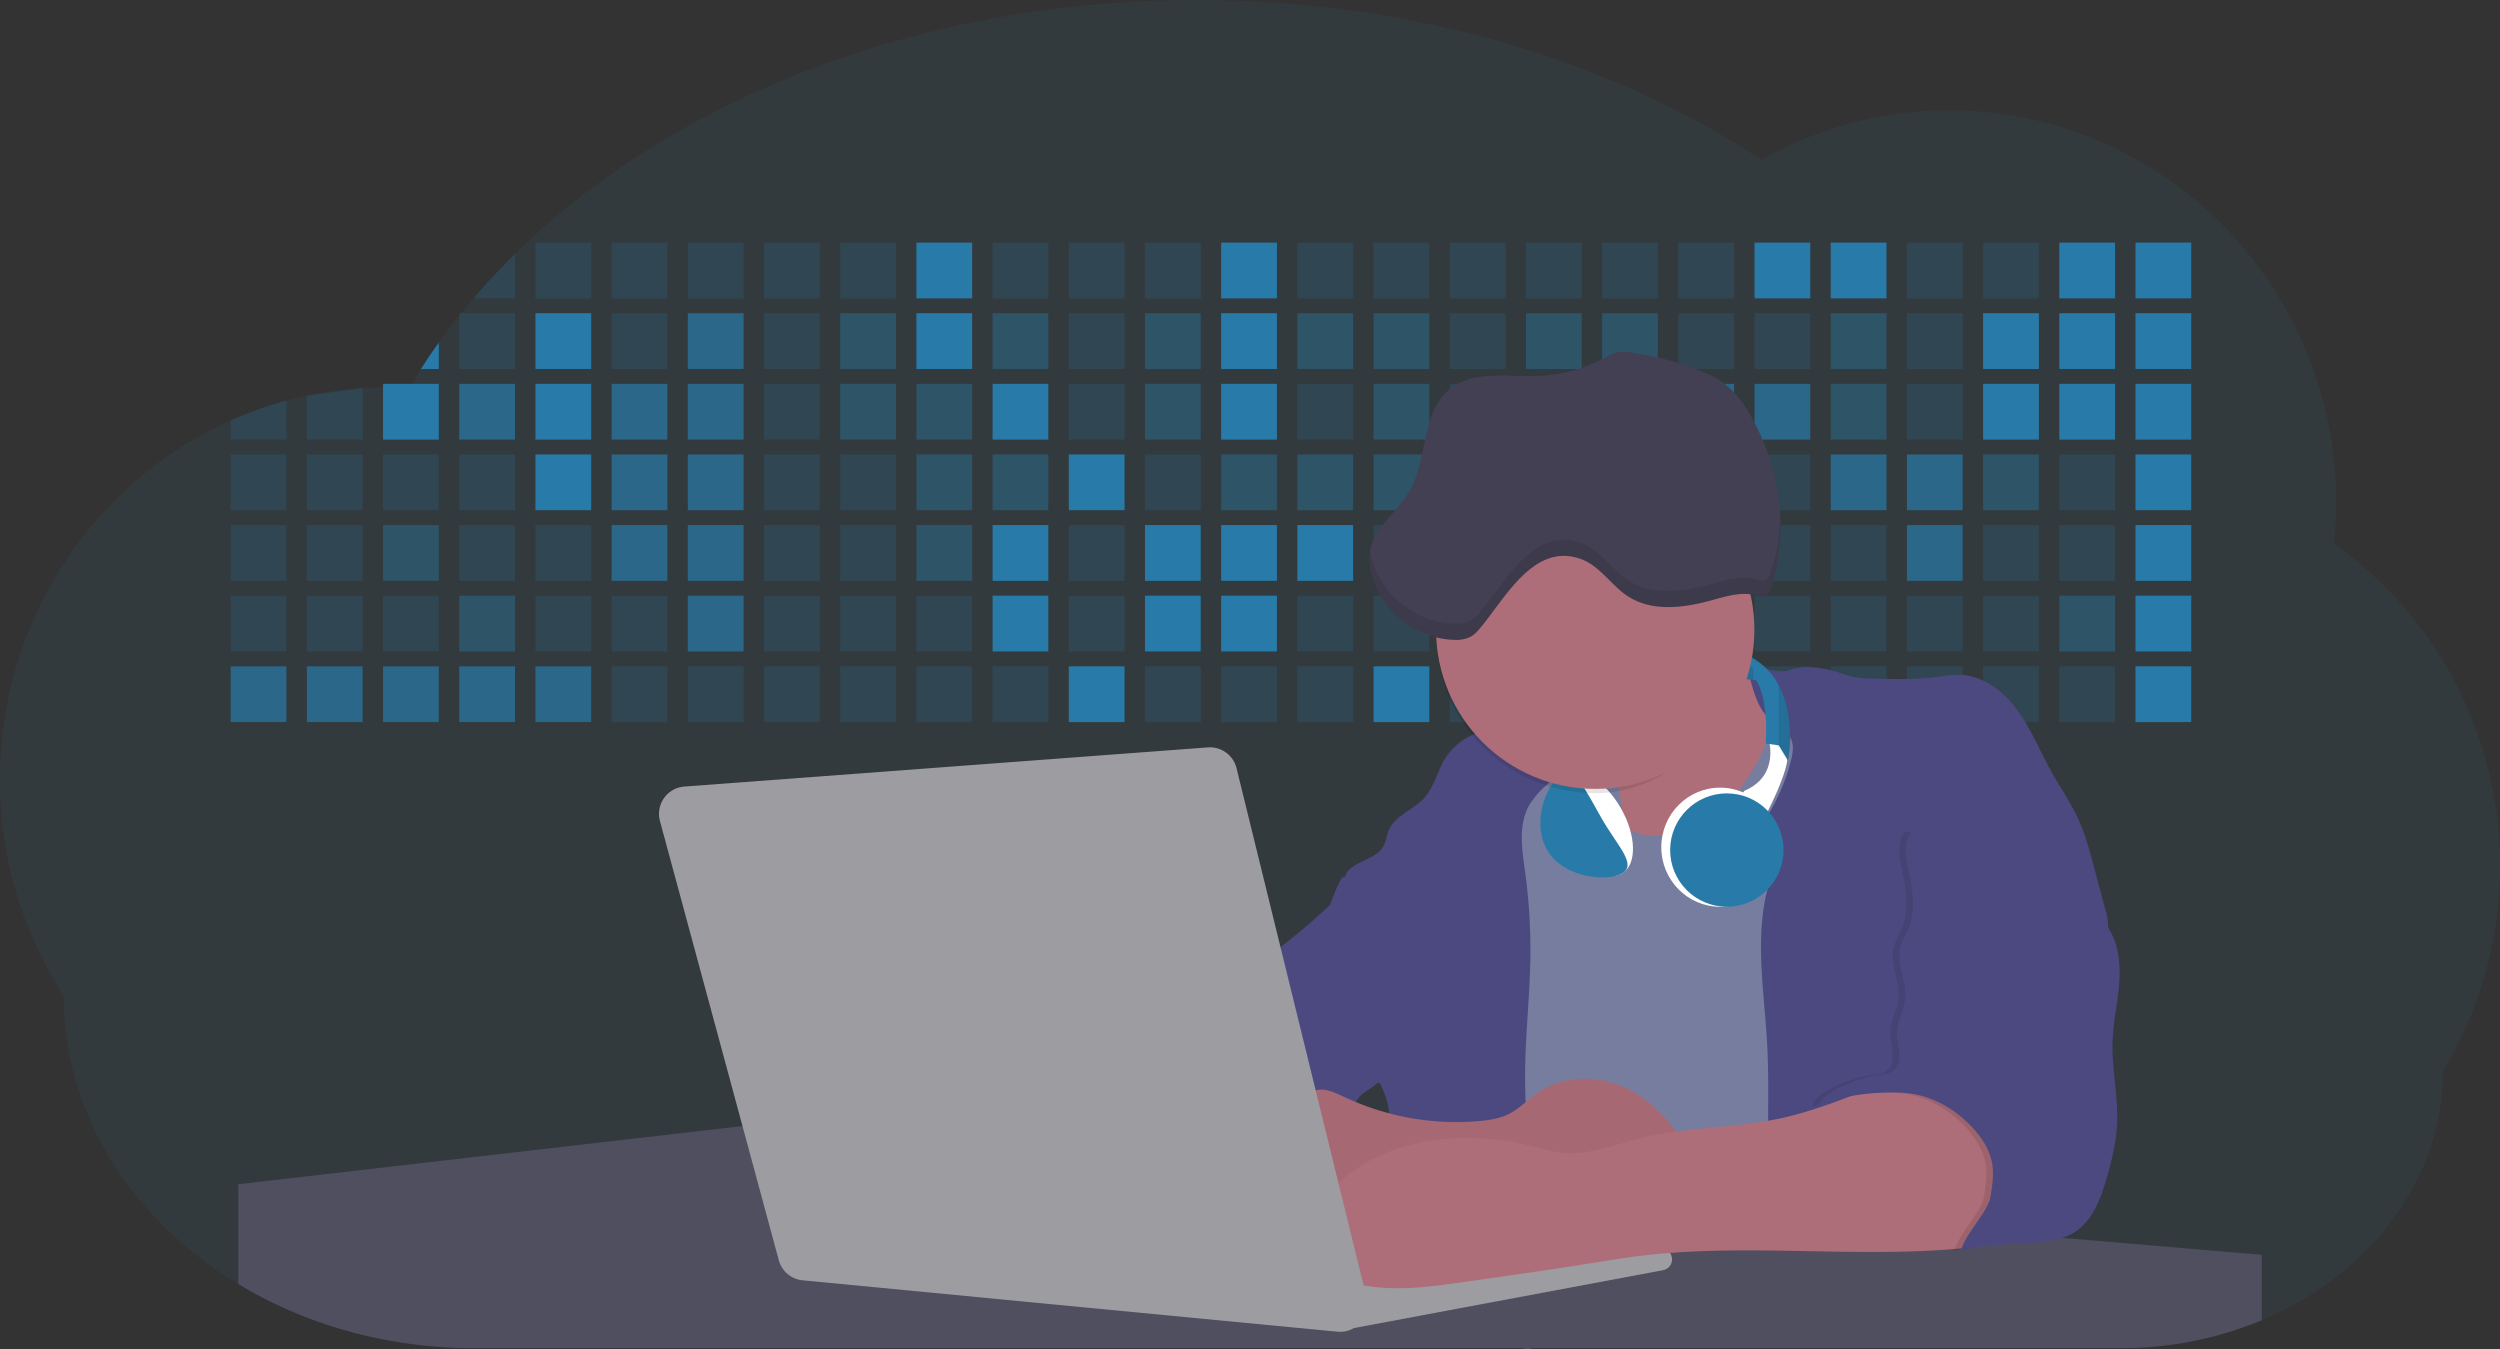 <svg id="aa7bae02-e79e-4d6b-a496-aba15f39787c" data-name="Layer 1" xmlns="http://www.w3.org/2000/svg" width="1144" height="617.32" viewBox="0 0 1144 617.32"><rect x="0" y="0" width="1144" height="617.32" fill="#333333" stroke="none"/><title>developer activity</title><path d="M1172,537.57a181.92,181.92,0,0,1-6.85,49.6,180.06,180.06,0,0,1-19.27,44.28c0,50.1-33.82,93.4-82.91,114a167.3,167.3,0,0,1-64.73,12.8H245.17c-40.25,0-77.55-10.86-108.14-29.36A185.76,185.76,0,0,1,112.2,711c-34-29.22-55.08-69.6-55.08-114.2A180.5,180.5,0,0,1,28,498.08c0-73.36,43.39-136.44,105.55-164.29a174.52,174.52,0,0,1,25.51-9.12q4.63-1.26,9.36-2.26a175.39,175.39,0,0,1,25.51-3.5q4.65-.29,9.35-.33H205c3.46,0,6.89.12,10.3.32l1.12-1.9q2.06-3.44,4.22-6.81,3.9-6.14,8.18-12.1,4.48-6.29,9.35-12.38l.83-1q2.76-3.44,5.64-6.8,9-10.49,19-20.35c72.11-70.68,185.08-116.18,312.08-116.18,98.82,0,189.15,27.55,258.34,73.07A174.18,174.18,0,0,1,920,191.86c97.74,0,177,80.37,177,179.51a184.9,184.9,0,0,1-1,18.78A180,180,0,0,1,1172,537.57Z" transform="translate(-28 -141.34)" fill="#287ba9" opacity="0.1"/><path d="M263.66,257.52v20.35h-19Q253.59,267.39,263.66,257.52Z" transform="translate(-28 -141.34)" fill="#287ba9" opacity="0.2"/><rect x="245.02" y="111.02" width="25.51" height="25.51" fill="#287ba9" opacity="0.2"/><rect x="279.88" y="111.02" width="25.51" height="25.51" fill="#287ba9" opacity="0.2"/><rect x="314.75" y="111.02" width="25.51" height="25.51" fill="#287ba9" opacity="0.2"/><rect x="349.61" y="111.02" width="25.51" height="25.51" fill="#287ba9" opacity="0.2"/><rect x="384.48" y="111.02" width="25.51" height="25.51" fill="#287ba9" opacity="0.2"/><rect x="419.35" y="111.02" width="25.51" height="25.51" fill="#287ba9"/><rect x="454.21" y="111.02" width="25.51" height="25.51" fill="#287ba9" opacity="0.2"/><rect x="489.08" y="111.02" width="25.51" height="25.51" fill="#287ba9" opacity="0.2"/><rect x="523.94" y="111.02" width="25.51" height="25.51" fill="#287ba9" opacity="0.2"/><rect x="558.81" y="111.02" width="25.51" height="25.51" fill="#287ba9"/><rect x="593.68" y="111.02" width="25.51" height="25.51" fill="#287ba9" opacity="0.2"/><rect x="628.54" y="111.02" width="25.51" height="25.51" fill="#287ba9" opacity="0.2"/><rect x="663.41" y="111.02" width="25.51" height="25.51" fill="#287ba9" opacity="0.2"/><rect x="698.28" y="111.02" width="25.51" height="25.51" fill="#287ba9" opacity="0.2"/><rect x="733.14" y="111.02" width="25.51" height="25.51" fill="#287ba9" opacity="0.2"/><rect x="768.01" y="111.02" width="25.51" height="25.51" fill="#287ba9" opacity="0.2"/><rect x="802.87" y="111.02" width="25.51" height="25.51" fill="#287ba9"/><rect x="837.74" y="111.02" width="25.51" height="25.51" fill="#287ba9"/><rect x="872.61" y="111.02" width="25.51" height="25.51" fill="#287ba9" opacity="0.2"/><rect x="907.47" y="111.02" width="25.51" height="25.51" fill="#287ba9" opacity="0.2"/><rect x="942.34" y="111.02" width="25.51" height="25.51" fill="#287ba9"/><rect x="977.2" y="111.02" width="25.51" height="25.51" fill="#287ba9"/><path d="M228.8,298.08v12.1h-8.18Q224.52,304,228.8,298.08Z" transform="translate(-28 -141.34)" fill="#287ba9"/><rect x="210.15" y="143.33" width="25.51" height="25.51" fill="#287ba9" opacity="0.2"/><rect x="245.02" y="143.33" width="25.51" height="25.51" fill="#287ba9"/><rect x="279.88" y="143.33" width="25.51" height="25.51" fill="#287ba9" opacity="0.2"/><rect x="314.75" y="143.33" width="25.51" height="25.51" fill="#287ba9" opacity="0.7"/><rect x="349.61" y="143.33" width="25.51" height="25.51" fill="#287ba9" opacity="0.2"/><rect x="384.48" y="143.33" width="25.51" height="25.51" fill="#287ba9" opacity="0.4"/><rect x="419.35" y="143.33" width="25.51" height="25.51" fill="#287ba9"/><rect x="454.21" y="143.33" width="25.51" height="25.51" fill="#287ba9" opacity="0.4"/><rect x="489.08" y="143.33" width="25.51" height="25.51" fill="#287ba9" opacity="0.2"/><rect x="523.94" y="143.33" width="25.51" height="25.51" fill="#287ba9" opacity="0.4"/><rect x="558.81" y="143.33" width="25.51" height="25.51" fill="#287ba9"/><rect x="593.68" y="143.33" width="25.51" height="25.51" fill="#287ba9" opacity="0.4"/><rect x="628.54" y="143.33" width="25.51" height="25.51" fill="#287ba9" opacity="0.4"/><rect x="663.41" y="143.33" width="25.51" height="25.51" fill="#287ba9" opacity="0.2"/><rect x="698.28" y="143.33" width="25.51" height="25.51" fill="#287ba9" opacity="0.4"/><rect x="733.14" y="143.33" width="25.51" height="25.51" fill="#287ba9" opacity="0.4"/><rect x="768.01" y="143.33" width="25.51" height="25.51" fill="#287ba9" opacity="0.2"/><rect x="802.87" y="143.33" width="25.51" height="25.51" fill="#287ba9" opacity="0.2"/><rect x="837.74" y="143.33" width="25.51" height="25.51" fill="#287ba9" opacity="0.4"/><rect x="872.61" y="143.33" width="25.51" height="25.51" fill="#287ba9" opacity="0.2"/><rect x="907.47" y="143.33" width="25.51" height="25.51" fill="#287ba9"/><rect x="942.34" y="143.33" width="25.51" height="25.51" fill="#287ba9"/><rect x="977.2" y="143.33" width="25.51" height="25.51" fill="#287ba9"/><path d="M159.06,324.67V342.5H133.55v-8.71A174.52,174.52,0,0,1,159.06,324.67Z" transform="translate(-28 -141.34)" fill="#287ba9" opacity="0.2"/><polygon points="165.93 177.57 165.93 201.16 140.42 201.16 140.42 181.07 165.93 177.57" fill="#287ba9" opacity="0.2"/><rect x="175.28" y="175.65" width="25.51" height="25.51" fill="#287ba9"/><rect x="210.15" y="175.65" width="25.51" height="25.51" fill="#287ba9" opacity="0.7"/><rect x="245.02" y="175.65" width="25.51" height="25.51" fill="#287ba9"/><rect x="279.88" y="175.65" width="25.51" height="25.51" fill="#287ba9" opacity="0.7"/><rect x="314.75" y="175.65" width="25.51" height="25.51" fill="#287ba9" opacity="0.7"/><rect x="349.61" y="175.65" width="25.51" height="25.51" fill="#287ba9" opacity="0.2"/><rect x="384.48" y="175.65" width="25.51" height="25.51" fill="#287ba9" opacity="0.4"/><rect x="419.35" y="175.65" width="25.51" height="25.51" fill="#287ba9" opacity="0.4"/><rect x="454.21" y="175.65" width="25.51" height="25.51" fill="#287ba9"/><rect x="489.08" y="175.65" width="25.51" height="25.51" fill="#287ba9" opacity="0.2"/><rect x="523.94" y="175.65" width="25.51" height="25.51" fill="#287ba9" opacity="0.4"/><rect x="558.81" y="175.65" width="25.51" height="25.51" fill="#287ba9"/><rect x="593.68" y="175.65" width="25.51" height="25.51" fill="#287ba9" opacity="0.2"/><rect x="628.54" y="175.65" width="25.51" height="25.51" fill="#287ba9" opacity="0.4"/><rect x="663.41" y="175.65" width="25.51" height="25.51" fill="#287ba9" opacity="0.2"/><rect x="698.28" y="175.65" width="25.51" height="25.51" fill="#287ba9"/><rect x="733.14" y="175.65" width="25.51" height="25.51" fill="#287ba9" opacity="0.2"/><rect x="768.01" y="175.65" width="25.51" height="25.51" fill="#287ba9" opacity="0.7"/><rect x="802.87" y="175.65" width="25.51" height="25.51" fill="#287ba9" opacity="0.7"/><rect x="837.74" y="175.65" width="25.51" height="25.51" fill="#287ba9" opacity="0.4"/><rect x="872.61" y="175.65" width="25.51" height="25.51" fill="#287ba9" opacity="0.2"/><rect x="907.47" y="175.65" width="25.51" height="25.51" fill="#287ba9"/><rect x="942.34" y="175.65" width="25.51" height="25.51" fill="#287ba9"/><rect x="977.2" y="175.65" width="25.51" height="25.51" fill="#287ba9"/><rect x="105.55" y="207.96" width="25.51" height="25.51" fill="#287ba9" opacity="0.2"/><rect x="140.42" y="207.96" width="25.51" height="25.51" fill="#287ba9" opacity="0.2"/><rect x="175.28" y="207.96" width="25.51" height="25.51" fill="#287ba9" opacity="0.2"/><rect x="210.15" y="207.96" width="25.51" height="25.51" fill="#287ba9" opacity="0.2"/><rect x="245.02" y="207.96" width="25.51" height="25.51" fill="#287ba9"/><rect x="279.88" y="207.96" width="25.51" height="25.51" fill="#287ba9" opacity="0.7"/><rect x="314.75" y="207.96" width="25.51" height="25.51" fill="#287ba9" opacity="0.7"/><rect x="349.61" y="207.96" width="25.51" height="25.51" fill="#287ba9" opacity="0.2"/><rect x="384.48" y="207.96" width="25.51" height="25.51" fill="#287ba9" opacity="0.2"/><rect x="419.35" y="207.96" width="25.51" height="25.51" fill="#287ba9" opacity="0.4"/><rect x="454.21" y="207.96" width="25.51" height="25.51" fill="#287ba9" opacity="0.4"/><rect x="489.08" y="207.96" width="25.51" height="25.51" fill="#287ba9"/><rect x="523.94" y="207.96" width="25.51" height="25.51" fill="#287ba9" opacity="0.2"/><rect x="558.81" y="207.96" width="25.51" height="25.51" fill="#287ba9" opacity="0.4"/><rect x="593.68" y="207.96" width="25.51" height="25.51" fill="#287ba9" opacity="0.4"/><rect x="628.54" y="207.96" width="25.51" height="25.51" fill="#287ba9" opacity="0.4"/><rect x="663.41" y="207.96" width="25.51" height="25.51" fill="#287ba9" opacity="0.4"/><rect x="698.28" y="207.96" width="25.51" height="25.51" fill="#287ba9" opacity="0.2"/><rect x="733.14" y="207.96" width="25.51" height="25.51" fill="#287ba9" opacity="0.2"/><rect x="768.01" y="207.96" width="25.51" height="25.51" fill="#287ba9" opacity="0.2"/><rect x="802.87" y="207.96" width="25.51" height="25.51" fill="#287ba9" opacity="0.2"/><rect x="837.74" y="207.96" width="25.51" height="25.51" fill="#287ba9" opacity="0.7"/><rect x="872.61" y="207.96" width="25.51" height="25.51" fill="#287ba9" opacity="0.7"/><rect x="907.47" y="207.96" width="25.51" height="25.51" fill="#287ba9" opacity="0.4"/><rect x="942.34" y="207.96" width="25.51" height="25.51" fill="#287ba9" opacity="0.2"/><rect x="977.2" y="207.96" width="25.51" height="25.51" fill="#287ba9"/><rect x="105.55" y="240.28" width="25.51" height="25.51" fill="#287ba9" opacity="0.2"/><rect x="140.42" y="240.28" width="25.51" height="25.51" fill="#287ba9" opacity="0.2"/><rect x="175.28" y="240.28" width="25.51" height="25.51" fill="#287ba9" opacity="0.4"/><rect x="210.15" y="240.28" width="25.51" height="25.51" fill="#287ba9" opacity="0.2"/><rect x="245.02" y="240.28" width="25.51" height="25.51" fill="#287ba9" opacity="0.2"/><rect x="279.88" y="240.28" width="25.51" height="25.51" fill="#287ba9" opacity="0.7"/><rect x="314.75" y="240.28" width="25.51" height="25.51" fill="#287ba9" opacity="0.7"/><rect x="349.61" y="240.28" width="25.51" height="25.51" fill="#287ba9" opacity="0.2"/><rect x="384.48" y="240.28" width="25.51" height="25.51" fill="#287ba9" opacity="0.2"/><rect x="419.35" y="240.28" width="25.51" height="25.51" fill="#287ba9" opacity="0.4"/><rect x="454.21" y="240.28" width="25.51" height="25.51" fill="#287ba9"/><rect x="489.08" y="240.28" width="25.51" height="25.51" fill="#287ba9" opacity="0.2"/><rect x="523.94" y="240.28" width="25.51" height="25.51" fill="#287ba9"/><rect x="558.81" y="240.28" width="25.51" height="25.51" fill="#287ba9"/><rect x="593.68" y="240.28" width="25.51" height="25.51" fill="#287ba9"/><rect x="628.54" y="240.28" width="25.51" height="25.51" fill="#287ba9" opacity="0.2"/><rect x="663.41" y="240.28" width="25.51" height="25.51" fill="#287ba9"/><rect x="698.28" y="240.28" width="25.51" height="25.51" fill="#287ba9" opacity="0.2"/><rect x="733.14" y="240.28" width="25.51" height="25.51" fill="#287ba9" opacity="0.2"/><rect x="768.01" y="240.28" width="25.51" height="25.51" fill="#287ba9" opacity="0.2"/><rect x="802.87" y="240.28" width="25.51" height="25.51" fill="#287ba9" opacity="0.2"/><rect x="837.74" y="240.28" width="25.51" height="25.51" fill="#287ba9" opacity="0.2"/><rect x="872.61" y="240.28" width="25.51" height="25.51" fill="#287ba9" opacity="0.7"/><rect x="907.47" y="240.28" width="25.51" height="25.51" fill="#287ba9" opacity="0.2"/><rect x="942.34" y="240.28" width="25.51" height="25.51" fill="#287ba9" opacity="0.2"/><rect x="977.2" y="240.28" width="25.51" height="25.51" fill="#287ba9"/><rect x="105.55" y="272.59" width="25.51" height="25.51" fill="#287ba9" opacity="0.2"/><rect x="140.42" y="272.59" width="25.51" height="25.51" fill="#287ba9" opacity="0.2"/><rect x="175.28" y="272.59" width="25.51" height="25.51" fill="#287ba9" opacity="0.2"/><rect x="210.15" y="272.59" width="25.51" height="25.51" fill="#287ba9" opacity="0.4"/><rect x="245.02" y="272.59" width="25.51" height="25.51" fill="#287ba9" opacity="0.2"/><rect x="279.88" y="272.59" width="25.51" height="25.51" fill="#287ba9" opacity="0.2"/><rect x="314.75" y="272.59" width="25.51" height="25.51" fill="#287ba9" opacity="0.7"/><rect x="349.61" y="272.59" width="25.51" height="25.51" fill="#287ba9" opacity="0.2"/><rect x="384.48" y="272.59" width="25.51" height="25.51" fill="#287ba9" opacity="0.2"/><rect x="419.35" y="272.59" width="25.51" height="25.51" fill="#287ba9" opacity="0.2"/><rect x="454.21" y="272.59" width="25.51" height="25.51" fill="#287ba9"/><rect x="489.08" y="272.59" width="25.51" height="25.51" fill="#287ba9" opacity="0.2"/><rect x="523.94" y="272.59" width="25.51" height="25.51" fill="#287ba9"/><rect x="558.81" y="272.59" width="25.51" height="25.51" fill="#287ba9"/><rect x="593.68" y="272.59" width="25.51" height="25.51" fill="#287ba9" opacity="0.2"/><rect x="628.54" y="272.59" width="25.51" height="25.51" fill="#287ba9" opacity="0.2"/><rect x="663.41" y="272.59" width="25.51" height="25.51" fill="#287ba9" opacity="0.2"/><rect x="698.28" y="272.59" width="25.51" height="25.51" fill="#287ba9" opacity="0.2"/><rect x="733.14" y="272.59" width="25.51" height="25.51" fill="#287ba9" opacity="0.2"/><rect x="768.01" y="272.59" width="25.51" height="25.51" fill="#287ba9" opacity="0.2"/><rect x="802.87" y="272.59" width="25.51" height="25.51" fill="#287ba9" opacity="0.2"/><rect x="837.74" y="272.59" width="25.51" height="25.51" fill="#287ba9" opacity="0.2"/><rect x="872.61" y="272.59" width="25.51" height="25.51" fill="#287ba9" opacity="0.2"/><rect x="907.47" y="272.59" width="25.51" height="25.51" fill="#287ba9" opacity="0.2"/><rect x="942.34" y="272.59" width="25.51" height="25.51" fill="#287ba9" opacity="0.4"/><rect x="977.2" y="272.59" width="25.51" height="25.51" fill="#287ba9"/><rect x="105.55" y="304.91" width="25.51" height="25.51" fill="#287ba9" opacity="0.7"/><rect x="140.42" y="304.91" width="25.51" height="25.51" fill="#287ba9" opacity="0.7"/><rect x="175.28" y="304.91" width="25.51" height="25.51" fill="#287ba9" opacity="0.7"/><rect x="210.15" y="304.91" width="25.51" height="25.51" fill="#287ba9" opacity="0.7"/><rect x="245.02" y="304.91" width="25.51" height="25.51" fill="#287ba9" opacity="0.7"/><rect x="279.88" y="304.91" width="25.51" height="25.51" fill="#287ba9" opacity="0.2"/><rect x="314.75" y="304.91" width="25.51" height="25.51" fill="#287ba9" opacity="0.2"/><rect x="349.61" y="304.91" width="25.51" height="25.51" fill="#287ba9" opacity="0.2"/><rect x="384.48" y="304.91" width="25.51" height="25.51" fill="#287ba9" opacity="0.2"/><rect x="419.35" y="304.91" width="25.51" height="25.51" fill="#287ba9" opacity="0.2"/><rect x="454.21" y="304.91" width="25.51" height="25.51" fill="#287ba9" opacity="0.2"/><rect x="489.08" y="304.91" width="25.51" height="25.51" fill="#287ba9"/><rect x="523.94" y="304.91" width="25.51" height="25.51" fill="#287ba9" opacity="0.2"/><rect x="558.81" y="304.91" width="25.51" height="25.51" fill="#287ba9" opacity="0.2"/><rect x="593.68" y="304.91" width="25.51" height="25.51" fill="#287ba9" opacity="0.2"/><rect x="628.54" y="304.91" width="25.51" height="25.51" fill="#287ba9"/><rect x="663.41" y="304.91" width="25.51" height="25.51" fill="#287ba9" opacity="0.2"/><rect x="698.28" y="304.91" width="25.51" height="25.51" fill="#287ba9" opacity="0.2"/><rect x="733.14" y="304.91" width="25.51" height="25.51" fill="#287ba9" opacity="0.2"/><rect x="768.01" y="304.91" width="25.51" height="25.51" fill="#287ba9" opacity="0.2"/><rect x="802.87" y="304.91" width="25.51" height="25.51" fill="#287ba9" opacity="0.2"/><rect x="837.74" y="304.91" width="25.51" height="25.51" fill="#287ba9" opacity="0.2"/><rect x="872.61" y="304.91" width="25.51" height="25.51" fill="#287ba9" opacity="0.2"/><rect x="907.47" y="304.91" width="25.51" height="25.51" fill="#287ba9" opacity="0.2"/><rect x="942.34" y="304.91" width="25.51" height="25.51" fill="#287ba9" opacity="0.2"/><rect x="977.2" y="304.91" width="25.51" height="25.51" fill="#287ba9"/><circle cx="734.52" cy="363.89" r="34.87" fill="#767d9f"/><path d="M760.71,460.87q5.22,22.78,8.86,45.9c.73,4.58,1.38,9.41-.28,13.74-1.39,3.61-4.22,6.43-6.44,9.59s-3.9,7.21-2.55,10.83,5.29,5.6,9.05,6.62c10.76,2.9,22.23.79,32.94-2.35a53.29,53.29,0,0,0,13.81-5.72c4.54-2.88,8.26-6.88,11.68-11,15.61-18.93,25.83-41.65,35.45-64.23a39.12,39.12,0,0,1-33.11-13.34c-3.94-4.63-6.83-11.08-4.61-16.74-6.51,3.57-14.24,3.81-21.25,6.25a75.49,75.49,0,0,0-12.5,6.15q-7.18,4.15-14.28,8.46C772.07,458.29,767,461.19,760.71,460.87Z" transform="translate(-28 -141.34)" fill="#ae6e79"/><path d="M833.64,487.05c-6.11,11.89-14.06,23.32-25.41,30.4s-26.63,9-38,2c-5.6-3.42-9.84-8.62-14.73-13s-11-8.13-17.57-7.56c-7.24.63-12.91,6.28-17.76,11.69-7.36,8.22-14.47,16.79-19.68,26.52-10,18.7-12.37,40.56-11.93,61.76s3.51,42.29,3.58,63.49c.1,26.08-4.32,51.95-8.79,77.64,41.1-5.06,82.25,6,123.44,10.19,26.36,2.71,52.92,2.65,79.42,2.58,4.66,0,9.62-.12,13.5-2.7a18.2,18.2,0,0,0,5.59-6.64c3.66-6.75,5.13-14.45,6.15-22.06,2.59-19.22,2.67-38.68,2.74-58.08.18-47,.35-94.17-5.62-140.8-1.47-11.47-3.35-23-7.75-33.73s-11.58-20.6-21.62-26.35c-6.45-3.7-21.4-10.14-29-6.41C841.67,460.15,837.73,479.09,833.64,487.05Z" transform="translate(-28 -141.34)" fill="#767d9f"/><path d="M836.68,619.77c-1.55-29-7.86-59.95,5.57-85.69,3.3-6.32-8.54-14.21-4.88-20.33a92.08,92.08,0,0,0,10.06-23.93c.76-2.89,1.37-5.95.65-8.85-1.33-5.29-6.56-8.44-11-11.66-4.9-3.56-7.42-14.41-9-20.28s12.57,1.2,18.26-.89c7.9-2.89,17.94-1.07,25.82,1.86,4.4,1.62,9.18,1.76,13.87,1.88,9.11.24,18.25.47,27.29-.65,4.06-.51,8.13-1.28,12.21-1.05,10.41.59,19.46,7.71,25.62,16.13s10.08,18.23,15.13,27.35c4.21,7.6,9.23,14.78,12.82,22.69,3.18,7,5.19,14.52,7.18,22l5.13,19.19a25.58,25.58,0,0,1,1.26,8.51c-.26,3.07-1.62,5.93-3,8.66A164.12,164.12,0,0,1,971,603.2c-10.79,13.23-23.89,25.16-30.3,41-2.5,6.17-3.89,12.73-5.16,19.27a707.94,707.94,0,0,0-10.9,79.15,174.2,174.2,0,0,0-36.52-12.21,177.61,177.61,0,0,0-19-3c-5.59-.58-12.8.52-18.12-1-8.9-2.53-9.88-17.58-11.23-25.46-2.16-12.55-2.59-25.32-2.67-38C837,648.53,837.45,634.14,836.68,619.77Z" transform="translate(-28 -141.34)" fill="#4c4981"/><path d="M641.23,565.54c4.21,24,8.85,48.07,18,70.62-.23.22-.46.42-.69.62-.81.69-1.65,1.34-2.53,2-2.05,1.44-4.3,2.66-6,4.54a8,8,0,0,0-1.5,2.45,5.48,5.48,0,0,0,0,4.47c-4.77,2.11-10.31,1.46-15.66,1.26-4.61-.17-9.08,0-12.78,2.53-5.14,3.54-6.69,10.34-7.52,16.52q-.46,3.38-.79,6.77-.32,3.15-.52,6.32a188.61,188.61,0,0,0-.19,21q.08,1.92.21,3.84c-16.34-.39-31.23-8.91-45.32-17.19-3.22-1.89-6.54-3.88-8.63-7A15.8,15.8,0,0,1,555,674c0-.51.09-1,.16-1.52a41.58,41.58,0,0,1,2.29-8.68,107.2,107.2,0,0,1,19.19-32.65c3.58-4.18,7.61-8.27,9.28-13.52.73-2.29,1-4.72,1.74-7,3.32-9.88,15.3-14.55,19.4-24.14,1-2.29,1.46-4.8,2.7-7a17.63,17.63,0,0,1,4.25-4.75c.73-.61,1.49-1.2,2.24-1.79q10.54-8.26,20.31-17.45,1.82-1.71,3.6-3.46A59.48,59.48,0,0,0,641.23,565.54Z" transform="translate(-28 -141.34)" fill="#4c4981"/><path d="M742,494.56c-1.44,1.52-3,2.95-4.53,4.37l-.41.37-1.62,1.5a39,39,0,0,0-7.55,8.79l-.17.28c-5.1,9.13-3.21,20.37-1.79,30.74a261.55,261.55,0,0,1,2.37,39c-.26,18-2.38,35.88-2.42,53.86,0,4.08.09,8.15.27,12.23.29,6.63.79,13.25,1.39,19.87.65,7.26,1.43,14.51,2.16,21.76.58,5.61,1.13,11.21,1.59,16.81.23,2.9.45,5.79.63,8.69.21,3.4.38,6.81.48,10.21h0c.07,2.16.11,4.31.11,6.47,0,1.23,0,2.45,0,3.67q0,3.51-.19,7-.2,4.49-.61,9c-.31,3.27-.86,6.84-3.16,9.14-.14.14-.29.27-.44.4l-3.24-.4a332.72,332.72,0,0,0-67.3-1.2c.49-3.38.94-6.75,1.38-10.14.2-1.6.4-3.21.59-4.82q.33-2.76.63-5.52c.23-2,.44-4,.64-6q.78-7.73,1.37-15.47.87-11.29,1.32-22.62.22-5.41.34-10.83.17-6.72.16-13.45,0-6.54-.11-13.1c0-1.44-.06-2.88-.18-4.31a27.35,27.35,0,0,0-.53-3.83,49.87,49.87,0,0,0-3-8.48c-.22-.52-.43-1-.64-1.55-.12-.27-.23-.55-.34-.82,5.76-5.13,9.86-12,13.8-18.76,6.39-10.89,12.93-22.26,14-34.84s-5.18-26.71-17.2-30.55c-3.27-1-6.73-1.28-10.1-1.87-3.18-.56-9.81-1.83-13.49-4.11q-3,3.08-6,6.05a22.15,22.15,0,0,1,2.17-8.71l1.42.07a2.71,2.71,0,0,1-.16-1c0-1.07.74-2.28,2.32-3.62,4.71-4,12.12-4.89,15.09-10.3,1.24-2.25,1.45-4.93,2.45-7.29,2.87-6.73,11.11-9.21,16.07-14.59s6.2-13,10.21-19a28.62,28.62,0,0,1,12-10c.4-.19.81-.38,1.22-.55,8.3-3.55,18.16-4.36,26.76-4.34,3.34,0,12,.1,16.24,1.79a5.32,5.32,0,0,1,1.85,1.13C752.37,480.61,745.34,491,742,494.56Z" transform="translate(-28 -141.34)" fill="#4c4981"/><path d="M642.72,542.69a60.88,60.88,0,0,1,46.74,4.87c7.2,4,13.66,9.58,17.62,16.78,5.95,10.8,5.69,23.82,5.27,36.15-.21,6.17-.48,12.56-3.2,18.1C706,625,700.06,629.4,694,633a42.24,42.24,0,0,1-12.32,5.33c-6.72,1.46-13.7.22-20.47-1-7.36-1.36-15.26-3-20.37-8.48-3-3.18-4.64-7.31-6.26-11.35q-3.49-8.75-7-17.48c-4.05-10.11-5.42-18.52-.07-28.37,2.43-4.49,5.4-8.69,7.8-13.21C636.51,556.14,640.81,543.28,642.72,542.69Z" transform="translate(-28 -141.34)" fill="#4c4981"/><path d="M1063,715.56v29.9a167.3,167.3,0,0,1-64.73,12.8H728.58c-.14.14-.29.27-.44.4l-3.24-.4H245.17c-40.25,0-77.55-10.86-108.14-29.36V683.25l230.72-26.63.18,0L502.29,668l34.77,3,18.06,1.53,37.38,3.17,19.23,1.63,28,2.38,3.94.33,20.18,1.71L691.23,684l38.5,3.26,64.18,5.45,45.15,3.83,74.14,6.29,14.1,1.19,1.52.13,1.32.11,18.62,1.58,20.44,1.74,2.37.2Z" transform="translate(-28 -141.34)" fill="#504f60"/><polygon points="764 573.12 474.86 523.77 463.65 580.46 596.19 596.33 637 601.44 749.26 579.33 764 573.12" fill="#9c9ca1"/><path d="M642.33,739.94l144.86-27.23a5,5,0,0,1,5.94,4.93h0a5,5,0,0,1-4.09,4.93L647.57,749.06Z" transform="translate(-28 -141.34)" fill="#9c9ca1"/><path d="M705.17,654.31c4.51-.42,9.08-1.13,13.14-3.13,5-2.49,8.89-6.78,13.52-9.94,10.18-7,23.8-7.94,35.47-3.92s21.41,12.63,28.23,22.91c4.53,6.85,7.93,15.59,4.73,23.15a30.51,30.51,0,0,1-4.12,6.44l-8.34,10.9a29,29,0,0,1-5.66,6.09c-3.12,2.27-7,3.2-10.82,3.76-10.15,1.48-20.48.64-30.71,1.32-17.57,1.17-34.73,6.83-52.34,6.64-10.12-.11-20.11-2.15-30-4.19l-43.77-9c-7.62-1.56-16.23-3.84-19.82-10.75-1.61-3.11-1.91-6.71-2.1-10.21-.52-9.64,0-20.36,6.68-27.31,6.28-6.52,16.21-8.58,23.71-13.4,9.18-5.91,12.21-4,21.89.44A120,120,0,0,0,705.17,654.31Z" transform="translate(-28 -141.34)" fill="#ae6e79"/><path d="M705.17,654.31c4.51-.42,9.08-1.13,13.14-3.13,5-2.49,8.89-6.78,13.52-9.94,10.18-7,23.8-7.94,35.47-3.92s21.41,12.63,28.23,22.91c4.53,6.85,7.93,15.59,4.73,23.15a30.51,30.51,0,0,1-4.12,6.44l-8.34,10.9a29,29,0,0,1-5.66,6.09c-3.12,2.27-7,3.2-10.82,3.76-10.15,1.48-20.48.64-30.71,1.32-17.57,1.17-34.73,6.83-52.34,6.64-10.12-.11-20.11-2.15-30-4.19l-43.77-9c-7.62-1.56-16.23-3.84-19.82-10.75-1.61-3.11-1.91-6.71-2.1-10.21-.52-9.64,0-20.36,6.68-27.31,6.28-6.52,16.21-8.58,23.71-13.4,9.18-5.91,12.21-4,21.89.44A120,120,0,0,0,705.17,654.31Z" transform="translate(-28 -141.34)" opacity="0.05"/><path d="M880.94,640.6c-12.28,4.75-24.63,9.52-37.49,12.35-21.56,4.75-44.12,4-65.51,9.43-11.3,2.88-22.53,7.52-34.14,6.58-5.19-.42-10.2-2-15.25-3.2-28.37-7-60.62-4.73-83.66,13.27-7.88,6.15-14.33,13.82-20.18,22a14.7,14.7,0,0,0,5.91,21.88A86.62,86.62,0,0,0,659,730.48c13.13,1.16,26.32-.7,39.38-2.56,19.38-2.75,38.77-5.51,58.1-8.6,6.94-1.11,13.88-2.26,20.86-3.14,50.23-6.35,101.37,1.37,151.73-3.93,5.09-.54,10.27-1.24,14.9-3.41,11.72-5.5,17.52-20,15.1-32.74s-11.76-23.33-23-29.83c-9.42-5.47-19.58-7.68-30.07-10C896.26,634,890.32,637,880.94,640.6Z" transform="translate(-28 -141.34)" fill="#ae6e79"/><path d="M988.67,564.44c5.54,7.26,6.72,17,6.12,26.09s-2.76,18.08-3.08,27.21c-.44,12.52,2.58,25,2.07,37.48-.36,8.73-2.43,17.29-4.88,25.67-2.89,9.89-7.07,20.52-16.2,25.27-12.12,6.31-37.54,2.76-50.29,7.7,1.16-7.23,12.28-17.7,13.44-24.93.8-5,1.61-10.14.75-15.15-1.1-6.39-4.85-12.06-9.3-16.78-7.08-7.51-16.32-13.16-26.47-15s-35-.33-43.12,6.08c-1-6.62,17.6-13,24.14-14.43,3.26-.73,7-.32,9.61-2.39,5-3.92,1.37-11.73,1.61-18,.19-5,3.11-9.58,3.7-14.58,1-8-4.22-16.15-2.17-24,.76-2.9,2.45-5.45,3.62-8.21,3.56-8.45,2-18.09.1-27.07-1.18-5.64-2.33-12,.81-16.81,2.91-4.49,11.17,11.5,16.46,10.76,17.47-2.45,33.28-15.4,47.39-4.8,7.19,5.4,8.13,11,11,18.71C976.77,554.6,984,558.36,988.67,564.44Z" transform="translate(-28 -141.34)" opacity="0.1"/><path d="M991.67,564.44c5.54,7.26,6.72,17,6.12,26.09s-2.76,18.08-3.08,27.21c-.44,12.52,2.58,25,2.07,37.48-.36,8.73-2.43,17.29-4.88,25.67-2.89,9.89-7.07,20.52-16.2,25.27-12.12,6.31-37.54,2.76-50.29,7.7,1.16-7.23,12.28-17.7,13.44-24.93.8-5,1.61-10.14.75-15.15-1.1-6.39-4.85-12.06-9.3-16.78-7.08-7.51-16.32-13.16-26.47-15s-35-.33-43.12,6.08c-1-6.62,17.6-13,24.14-14.43,3.26-.73,7-.32,9.61-2.39,5-3.92,1.37-11.73,1.61-18,.19-5,3.11-9.58,3.7-14.58,1-8-4.22-16.15-2.17-24,.76-2.9,2.45-5.45,3.62-8.21,3.56-8.45,2-18.09.1-27.07-1.18-5.64-2.33-12,.81-16.81,2.91-4.49,8.6-6.19,13.89-6.94a68.42,68.42,0,0,1,50,12.9c7.19,5.4,8.13,11,11,18.71C979.77,554.6,987,558.36,991.67,564.44Z" transform="translate(-28 -141.34)" fill="#4c4981"/><path d="M330,517.06,384.37,718a12.55,12.55,0,0,0,10.91,9.21L640,750.72a12.54,12.54,0,0,0,13.38-15.48L593.84,492.86a12.54,12.54,0,0,0-13.12-9.51L341.13,501.27A12.54,12.54,0,0,0,330,517.06Z" transform="translate(-28 -141.34)" fill="#9c9ca1"/><ellipse cx="787.11" cy="387.68" rx="26.9" ry="27.25" fill="#fff"/><path d="M837.2,479.31s5.67,16.86-11.06,23.95L824,507l10.48,10.34S847.4,493.77,846,485.4C846,485.4,844,476.9,837.2,479.31Z" transform="translate(-28 -141.34)" fill="#fff"/><circle cx="790.2" cy="388.99" r="25.94" fill="#287ba9"/><path d="M846.13,489.23l-4.12-6.8-6-.85c1.28-22.39-4.53-29.06-4.53-29.06l-1.35-.13-5.88-.57-11.06-11.48v-3.26c15.54,1.85,24.13,9.23,28.77,17.88C850.16,470.14,846.13,489.23,846.13,489.23Z" transform="translate(-28 -141.34)" fill="#287ba9"/><path d="M830.18,448.27v4.12l-5.88-.57-11.06-11.48S830.35,444.17,830.18,448.27Z" transform="translate(-28 -141.34)" stroke="#4c4981" stroke-miterlimit="10" opacity="0.1"/><path d="M846.13,489.23l-4.12-6.8V455C850.16,470.14,846.13,489.23,846.13,489.23Z" transform="translate(-28 -141.34)" stroke="#4c4981" stroke-miterlimit="10" opacity="0.1"/><ellipse cx="757.11" cy="518.2" rx="14.43" ry="26.32" transform="translate(-185.67 306.64) rotate(-30)" fill="#fff"/><path d="M761,516c7.27,12.59,16.19,21,9.29,25s-27,2-34.27-10.6-.67-30,6.23-34S753.72,503.38,761,516Z" transform="translate(-28 -141.34)" fill="#287ba9"/><path d="M825.73,425.3c0,40.23-27.53,79-67.76,79a72.85,72.85,0,0,1,0-145.7C798.2,358.64,825.73,385.06,825.73,425.3Z" transform="translate(-28 -141.34)" opacity="0.1"/><circle cx="729.97" cy="288.15" r="72.85" fill="#ae6e79"/><path d="M751.57,397.21c8.67,3.19,13.8,12.15,21.58,17.14,11,7,25.32,5.19,37.88,1.73,7-1.91,14.32-4.24,21.21-2.12a6,6,0,0,0,3.23.46c1.5-.43,2.24-2.09,2.73-3.57,8.52-25.4,4.69-54.17-8.17-77.67-3.32-6.06-7.3-11.92-12.78-16.13-4.32-3.31-9.4-5.48-14.52-7.33a145,145,0,0,0-28.88-7.13,17.94,17.94,0,0,0-5.27-.17c-2.41.39-4.57,1.69-6.72,2.85A68.78,68.78,0,0,1,732,313.38c-14,.53-30-2.77-40.79,6.21-13,10.77-9.76,31.78-18.19,46.4-5.58,9.67-16.34,16.69-18.11,27.7a25.57,25.57,0,0,0,.63,10.07c4.12,16.94,20.52,30.06,38,30.37a14.42,14.42,0,0,0,7.76-1.59,17.55,17.55,0,0,0,4.09-3.89C716.84,415.09,729.94,389.25,751.57,397.21Z" transform="translate(-28 -141.34)" fill="#444053"/><path d="M838.2,403.48c-.49,1.48-1.23,3.14-2.73,3.57a6,6,0,0,1-3.23-.46c-6.89-2.12-14.25.21-21.2,2.12-12.57,3.46-26.92,5.31-37.88-1.73-7.79-5-12.91-14-21.59-17.14-21.63-8-34.73,17.88-46.21,31.44a17.55,17.55,0,0,1-4.09,3.89,14.42,14.42,0,0,1-7.76,1.59c-17.42-.31-33.83-13.43-38-30.37-.23-1-.43-2-.58-3,0,.09,0,.17-.05.26a25.57,25.57,0,0,0,.63,10.07c4.12,16.94,20.53,30.06,38,30.37a14.42,14.42,0,0,0,7.76-1.59,17.55,17.55,0,0,0,4.09-3.89c11.48-13.56,24.58-39.4,46.21-31.44,8.68,3.19,13.8,12.15,21.59,17.14,11,7,25.31,5.19,37.88,1.73,7-1.91,14.31-4.24,21.2-2.12a6,6,0,0,0,3.23.46c1.5-.43,2.24-2.09,2.73-3.57a90.29,90.29,0,0,0,4.48-32.26A88.8,88.8,0,0,1,838.2,403.48Z" transform="translate(-28 -141.34)" opacity="0.1"/></svg>